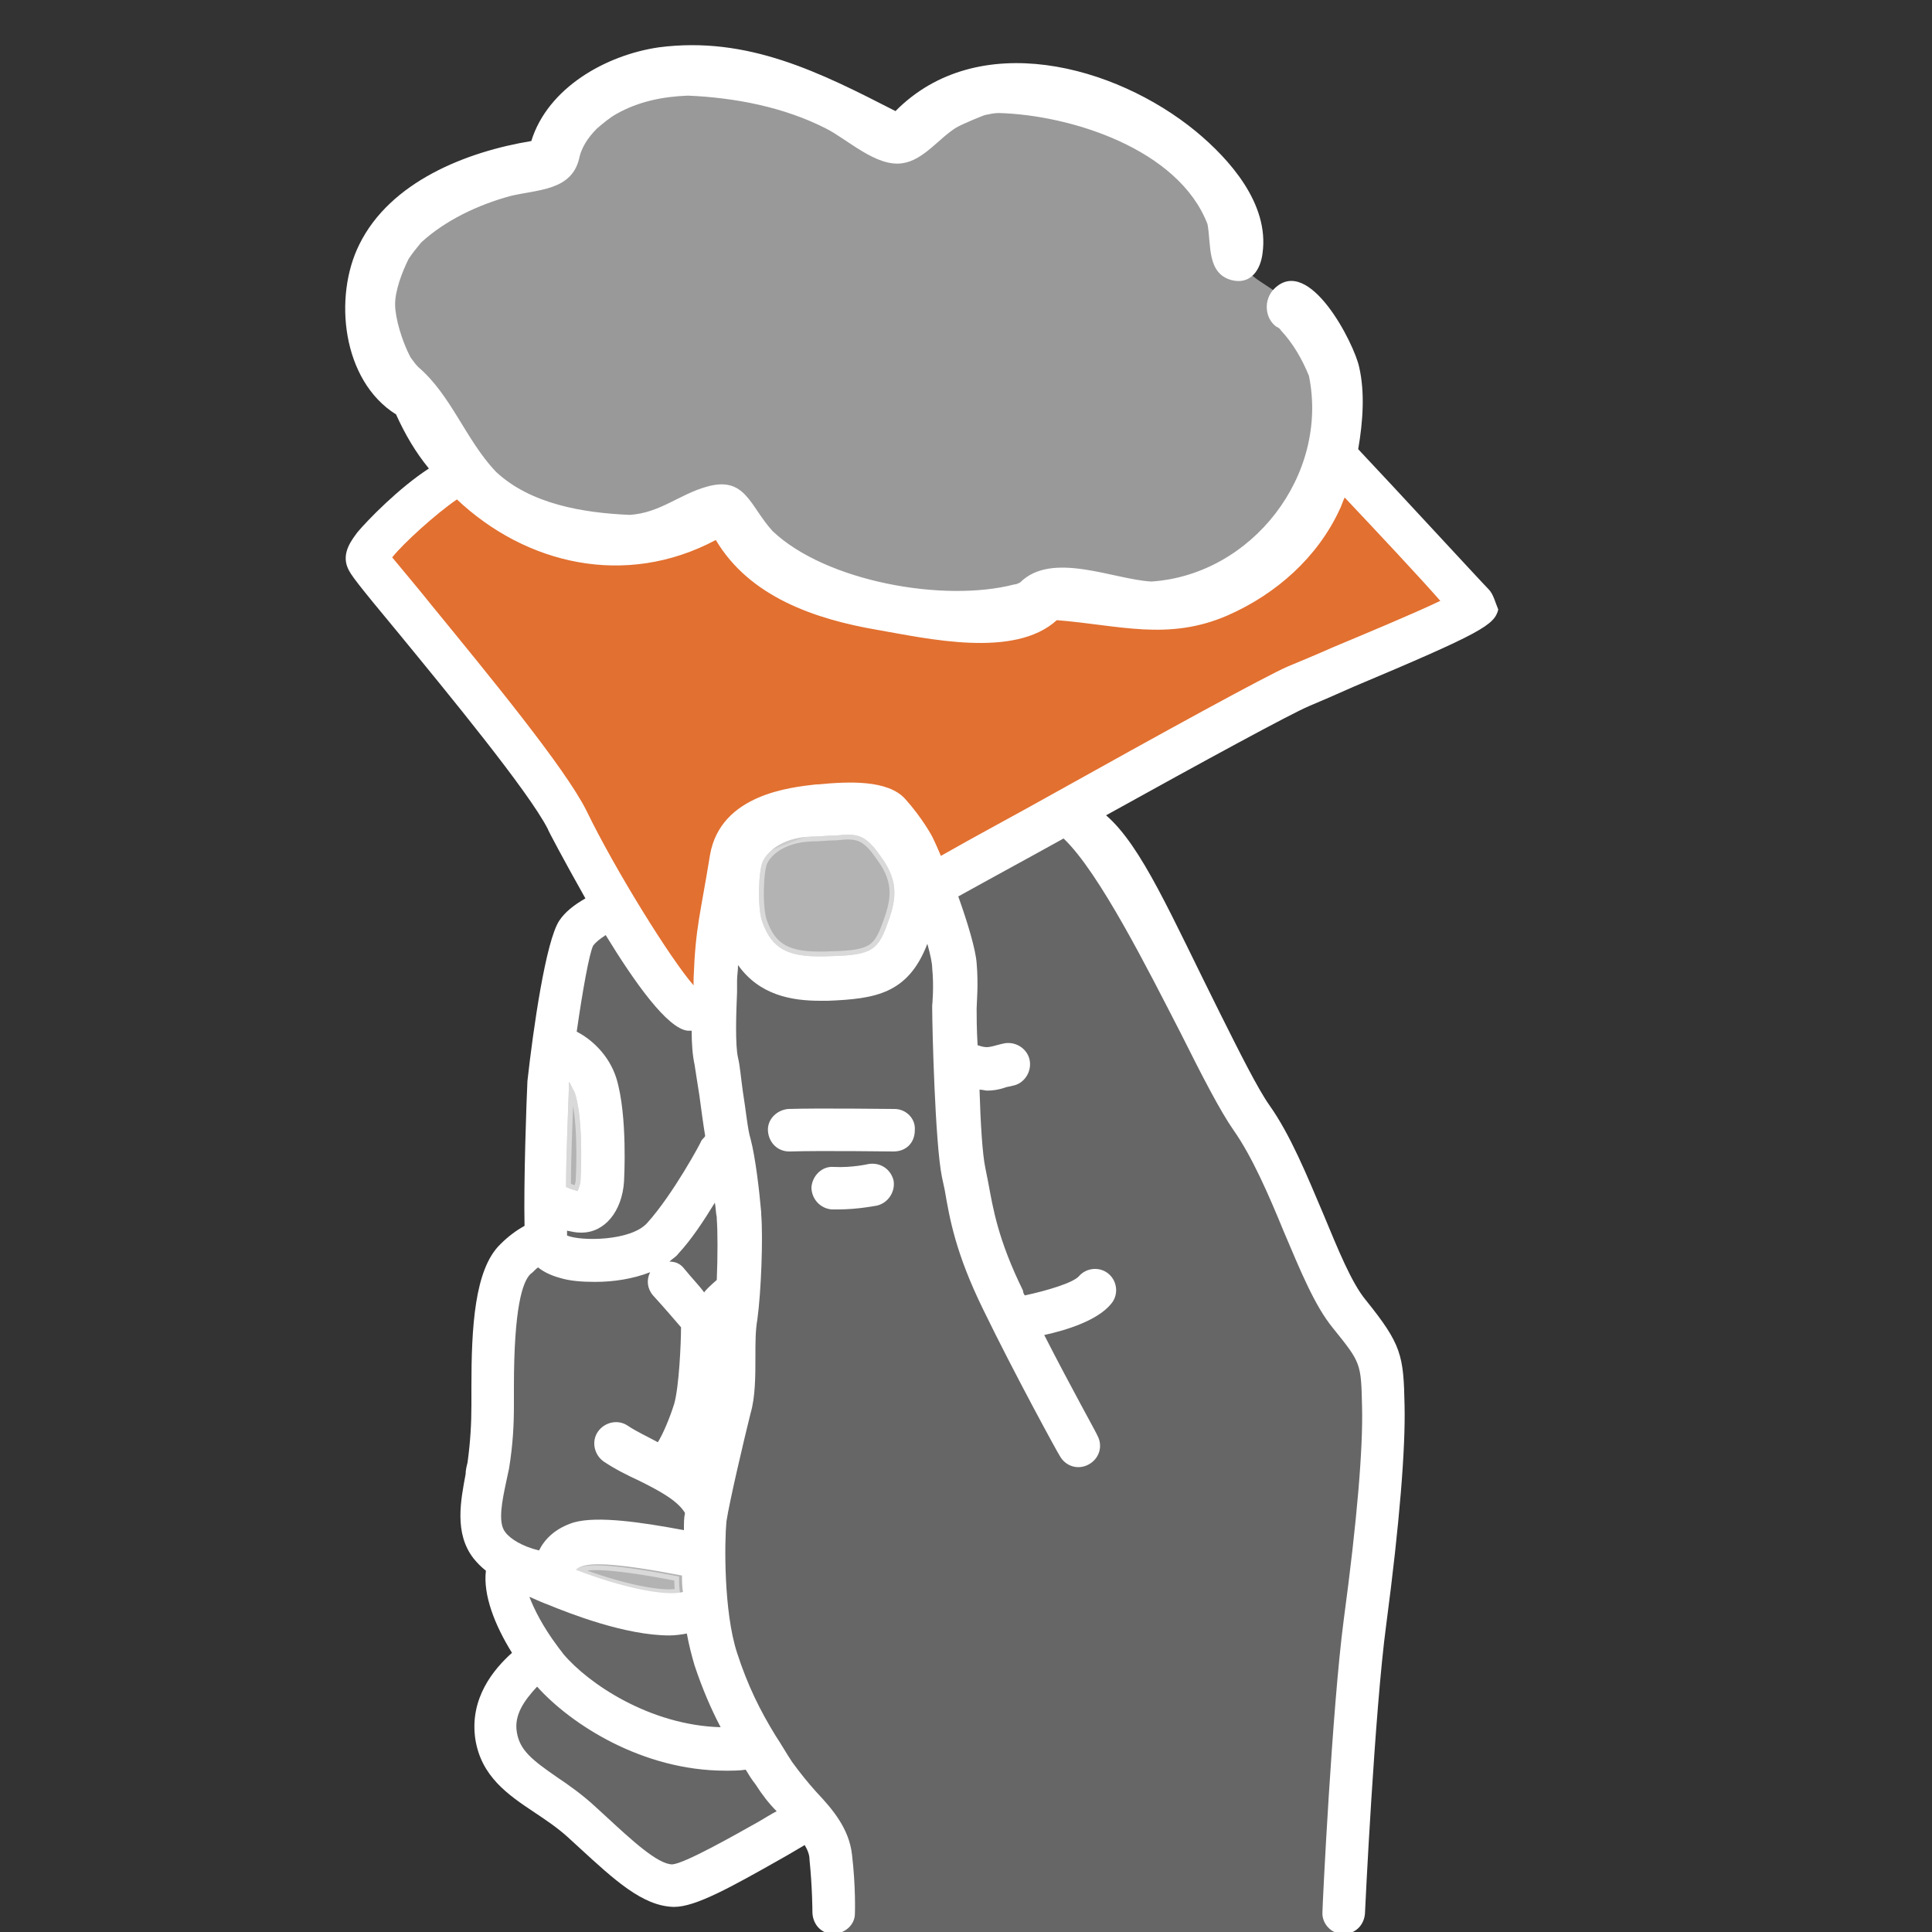 <?xml version="1.0" encoding="utf-8"?>
<!-- Generator: Adobe Illustrator 21.0.2, SVG Export Plug-In . SVG Version: 6.00 Build 0)  -->
<svg version="1.1" xmlns="http://www.w3.org/2000/svg" xmlns:xlink="http://www.w3.org/1999/xlink" x="0px" y="0px"
	 viewBox="0 0 200 200" style="enable-background:new 0 0 200 200;" xml:space="preserve">
<rect x="0" y="0" width="200" height="200" fill="#333333" stroke="none"/>
<style type="text/css">
	.st0{fill:none;stroke:#E52828;stroke-width:2.5;stroke-linecap:round;stroke-linejoin:round;stroke-miterlimit:10;}
	.st1{fill:#FFFFFF;}
	.st2{opacity:0.5;fill:#FFFFFF;stroke:#FFFFFF;stroke-miterlimit:10;}
	.st3{opacity:0.25;fill:#FFFFFF;}
	.st4{opacity:0.64;}
	.st5{clip-path:url(#SVGID_2_);fill:#FFFFFF;}
	.st6{clip-path:url(#SVGID_4_);fill:#FFFFFF;}
	.st7{clip-path:url(#SVGID_6_);fill:#FFFFFF;}
	.st8{opacity:0.46;}
	.st9{clip-path:url(#SVGID_8_);fill:#FFFFFF;}
	.st10{clip-path:url(#SVGID_10_);fill:#FFFFFF;}
	.st11{opacity:0.86;}
	.st12{clip-path:url(#SVGID_12_);fill:#FFFFFF;}
	.st13{fill:#353535;}
	.st14{fill:#2EBF00;stroke:#FFFFFF;stroke-width:2.5;stroke-linecap:round;stroke-linejoin:round;stroke-miterlimit:10;}
	.st15{fill:#E27030;}
	.st16{opacity:0.5;fill:#FFFFFF;}
	.st17{fill:#E5772E;stroke:#AF5625;stroke-width:15;stroke-linecap:round;stroke-linejoin:round;}
	.st18{fill:none;stroke:#E28D5D;stroke-width:15;stroke-linecap:round;stroke-linejoin:round;}
	.st19{fill:#5181C2;stroke:#4775BA;stroke-width:15;stroke-linecap:round;stroke-linejoin:round;}
	.st20{fill:none;stroke:#6492CC;stroke-width:15;stroke-linecap:round;stroke-linejoin:round;}
	.st21{fill:#E5772E;stroke:#AF5625;stroke-width:13;stroke-linecap:round;stroke-linejoin:round;}
	.st22{fill:none;stroke:#E28D5D;stroke-width:13;stroke-linecap:round;stroke-linejoin:round;}
	.st23{fill:#5181C2;stroke:#4775BA;stroke-width:13;stroke-linecap:round;stroke-linejoin:round;}
	.st24{fill:none;stroke:#6492CC;stroke-width:13;stroke-linecap:round;stroke-linejoin:round;}
</style>
<g id="Layer_2">
</g>
<g id="Layer_1">
	<polygon class="st3" points="114.8,88.4 96.6,81.4 59.4,96.1 56,112 56,128.4 50.9,134.7 48.7,158.8 52.9,163.5 53.8,173.1 
		51.1,180.6 68.4,195.7 84,187.8 85.6,192.7 85.9,200.2 138.8,200.2 141.1,163.5 142.1,139.9 134.8,128.6 	"/>
	<path class="st15" d="M73.8,103.2c-1.4,0.7-2.1,1.8-2.3,1.7c-1.9-0.2-9.8-13.4-12.9-19.7C55.5,78.9,38.5,59.6,38,58.3
		C37.4,57,47.8,47.5,48.8,50c2.2,5.8,11.4,6.4,17.5,6.5c6.1,0.1,5.5-3.6,7.7-3.6c2.2,0,1.3,1.9,4.7,5.5c3.4,3.6,17,5.8,22.7,6.2
		c5.7,0.3,5.2-2.1,7.8-2.8s8.3,1.2,13.5,1.4c5.2,0.2,7.8-3.7,11.9-6.9c4.1-3.2,3.2-9.3,3.2-9.3s13.9,14.9,14.7,15.8
		c0.8,0.9-13,6.3-18.3,8.6c-2.9,1.3-21.1,11.4-37.1,20.2h-0.6c0,0-2.4-6.3-3.7-8.3s-5.9-1.7-9.6-1.3c-3.7,0.4-6.3,2-7.4,5.7
		c-1.1,3.6-1.7,14.8-1.7,14.8L73.8,103.2z"/>
	<g>
		<path class="st1" d="M154.1,61c-0.7-0.7-10-10.8-13.5-14.5c0.5-2.9,0.7-5.9,0.1-8.5c-0.5-2.4-5.2-11.7-8.8-8.1c0,0,0,0,0,0
			c-1.1,1.1-1,3,0.2,3.9c0.2,0.1,0.4,0.2,0.5,0.4c1.3,1.4,2.2,3,2.9,4.7c2.1,10.3-5.9,20.6-16.3,21.3c-3.9-0.2-10.3-3.2-13.6,0.1
			c-0.2,0.1-0.4,0.2-0.6,0.2C97.7,62.4,85.5,60.2,80,55c-2.4-2.6-2.8-5.8-6.9-4.6c-2.8,0.8-4.8,2.7-7.9,2.9
			c-4.8-0.2-10.3-1.1-13.9-4.5c-3.1-3.3-4.6-7.9-8-10.8c-0.3-0.3-0.5-0.6-0.8-1c-0.9-1.7-1.6-4.1-1.6-5.5c0-1.4,0.7-3.3,1.4-4.7
			c0.4-0.6,0.8-1.1,1.3-1.7c2.5-2.3,5.9-3.9,9.2-4.8c2.8-0.7,6.5-0.5,7.2-4.1c0.1-0.4,0.3-0.9,0.6-1.4c0.3-0.5,0.7-1,1.2-1.5
			c0.7-0.6,1.3-1.1,2-1.5c2.3-1.3,4.8-1.8,7.4-1.9c4.9,0.2,10,1.2,14.3,3.4c2.2,1.1,5.2,4,7.9,3.6c2.2-0.3,3.8-2.6,5.6-3.7
			c0.7-0.4,2.9-1.3,3-1.3c0.5-0.1,0.9-0.2,1.4-0.2c7.4,0.2,18.6,3.7,21.6,11.5c0.4,2.1-0.1,5.1,2.5,5.8c2,0.5,3-1.1,3.2-2.8
			c0.7-5.1-3.4-9.7-6.9-12.6c-8.4-6.9-22.6-10.7-31.1-2.1c-7.8-4-15.3-7.8-24.5-6.6C62.7,5.7,56.7,9.1,55,14.6
			c-6.7,1.1-14.6,4.2-17.8,10.7c-2.7,5.4-1.8,14.1,3.8,17.6c0.9,2,2,3.9,3.4,5.6c-3.1,2-6.4,5.4-7.4,6.6c-0.5,0.7-1.7,2.1-1,3.7
			c0.3,0.7,0.9,1.5,5.3,6.8c5,6.1,13.4,16.3,15.4,20.2c0,0.1,1.7,3.3,3.9,7.2c-1.2,0.7-2.1,1.4-2.7,2.3c-1.4,2.1-2.7,11.2-3.3,16.6
			c-0.1,2-0.4,10.5-0.3,15c-0.9,0.5-1.7,1.1-2.5,1.9c-2.7,2.6-3,8.7-3,14.8c0,0.4,0,0.8,0,1.1l0,0.8c0,1.8-0.1,3.7-0.4,5.9
			c-0.1,0.4-0.2,0.8-0.2,1.2c-0.5,2.7-1.2,6.1,0.8,8.7c0.4,0.5,0.8,0.9,1.3,1.3c-0.3,2.5,0.9,5.6,2.7,8.5c-1.9,1.7-4.4,4.7-3.8,8.9
			c0.6,3.9,3.4,5.8,6.1,7.6c1.2,0.8,2.4,1.6,3.5,2.6l1.2,1.1c3.6,3.3,6.5,6,9.7,6.1c0,0,0.1,0,0.1,0c2.2,0,5.8-2,11.1-5
			c0.9-0.5,1.7-1,2.4-1.4c0.3,0.5,0.5,1,0.5,1.5c0.3,3,0.3,5.4,0.3,5.4c0,1.2,0.8,2.2,2,2.3c0,0,0,0,0.1,0c1.2,0,2.3-0.9,2.3-2.1
			c0-0.1,0.1-2.7-0.3-6.1c-0.3-2.7-2-4.7-3.7-6.5c-0.9-1-1.7-2-2.5-3.1c-0.6-0.9-1.1-1.8-1.7-2.7c0,0,0,0,0,0
			c-1.6-2.6-2.9-5.2-4-8.6c-1.4-4.3-1.3-11.5-1.1-13.6c0.3-2,1.8-8.4,2.5-11.2c0.5-1.7,0.5-3.9,0.5-5.9c0-1.4,0-2.7,0.2-3.8
			c0.4-2.9,0.6-8.5,0.4-10.9l0-0.2c-0.2-2.3-0.6-5.7-1.1-7.6c-0.3-0.9-0.5-3.1-0.8-4.9c-0.2-1.4-0.3-2.7-0.5-3.5
			c-0.3-1.3-0.2-4.5-0.1-6.8l0-1.2c0-0.5,0.1-1,0.1-1.6c2.2,3.1,5.5,3.7,8.5,3.7c0.3,0,0.6,0,0.8,0c4.9-0.2,8.3-0.7,10.3-5.9
			c0.3,1.1,0.5,2,0.5,2.5c0.2,2,0,3.9,0,3.9c0,0.1,0,0.2,0,0.2c0,2.1,0.3,14,1,17.5c0.1,0.5,0.2,0.9,0.3,1.4c0.5,2.9,1.1,6.5,4,12.4
			c3.2,6.6,7.8,15,7.9,15.1c0.6,1.1,1.9,1.5,3,0.9c1.1-0.6,1.5-1.9,0.9-3c0-0.1-2.8-5.1-5.5-10.4c2.3-0.5,5.5-1.5,6.9-3.2
			c0.8-0.9,0.7-2.3-0.2-3.1c-0.9-0.8-2.3-0.7-3.1,0.2c-0.6,0.7-3.3,1.5-5.6,2c-0.1-0.1-0.2-0.3-0.2-0.5c-2.6-5.3-3.1-8.5-3.6-11.2
			c-0.1-0.5-0.2-1-0.3-1.5c-0.3-1.4-0.5-4.7-0.6-8.1c0.3,0,0.6,0.1,0.8,0.1c0.6,0,1.2-0.1,1.8-0.3c0.2-0.1,0.5-0.1,0.8-0.2
			c1.2-0.2,2-1.4,1.8-2.6c-0.2-1.2-1.4-2-2.6-1.8c-0.5,0.1-0.8,0.2-1.2,0.3c-0.5,0.1-0.7,0.2-1.6-0.1c-0.1-1.7-0.1-3-0.1-3.8
			c0-0.5,0.2-2.5,0-4.7c-0.1-1.4-0.9-4.1-1.9-6.9c3.6-2,7.3-4,10.9-6c3.7,3.5,8.8,13.7,12.1,20.1c2.2,4.4,4.1,8.1,5.5,10.1
			c1.9,2.7,3.6,6.6,5.2,10.5c1.7,4,3.2,7.7,5.1,10c2.9,3.6,2.9,3.6,3,8.2c0.1,4.2-0.5,11.6-1.9,22c-1.2,9.1-2.2,29.5-2.2,30.2
			c-0.1,1.2,0.9,2.3,2.1,2.3c0,0,0.1,0,0.1,0c1.2,0,2.1-0.9,2.2-2.1c0-0.2,1-21,2.2-29.9c1.4-10.6,2-18.3,1.9-22.7
			c-0.1-5.2-0.3-6.3-4-10.9c-1.5-1.8-2.9-5.3-4.4-8.9c-1.7-4-3.4-8.2-5.6-11.3c-1.2-1.7-3.1-5.5-5.1-9.5
			c-5.1-10.2-8.1-17.3-11.8-20.5c10.1-5.6,19.1-10.5,21-11.3c1.2-0.5,2.8-1.2,4.6-2c13.3-5.6,14.6-6.4,15-8
			C154.8,62.4,154.6,61.5,154.1,61z M61.4,97.9c0.3-0.4,0.7-0.7,1.3-1.1c3,4.9,6.4,9.7,8.5,9.9c0.1,0,0.2,0,0.3,0c0,0,0,0,0.1,0
			c0,1.4,0.1,2.6,0.3,3.5c0.1,0.7,0.3,1.9,0.5,3.2c0.2,1.5,0.4,3,0.6,4.2c-0.1,0.2-0.3,0.3-0.4,0.5c0,0.1-2.9,5.5-5.6,8.5
			c-1.7,1.9-6.9,1.9-8.3,1.3c0-0.1,0-0.3,0-0.5c0.5,0.1,0.9,0.2,1.4,0.2c0,0,0,0,0.1,0c2.4,0,4.2-2.2,4.4-5.3
			c0-0.1,0.4-6.8-0.8-10.7c-0.8-2.5-2.7-4.1-4.1-4.8C60.3,102.6,61,98.7,61.4,97.9z M69.3,169.3c0.6,0,1.3-0.1,1.8-0.2
			c0.2,1.1,0.5,2.3,0.8,3.3c0.8,2.4,1.7,4.5,2.7,6.4c-7.3-0.2-13.7-4.5-16.3-7.6c-0.2-0.3-0.4-0.5-0.6-0.8c-1.5-2-2.4-3.8-2.9-5.1
			c0.9,0.4,1.6,0.7,1.9,0.8C58.9,167,64.7,169.3,69.3,169.3z M59.6,162.5c0.1-0.1,0.4-0.3,0.8-0.4c1-0.3,3.5-0.3,10.2,1
			c0,0.6,0,1.1,0.1,1.7C68.9,165.3,64.2,164.3,59.6,162.5z M70.8,131.3c-0.4-0.5-0.9-0.7-1.5-0.7c0.3-0.3,0.7-0.5,0.9-0.8
			c1.4-1.5,2.7-3.5,3.8-5.3c0.1,0.5,0.1,1.1,0.2,1.5l0,0.2c0.1,1.2,0.1,3.9,0,6.3c-0.7,0.6-1.3,1.2-1.3,1.3c0,0,0,0,0,0
			C72.4,133.1,71.7,132.4,70.8,131.3z M58.9,112.3c0-0.1,0-0.2,0-0.3c0.2,0.3,0.4,0.7,0.6,1.1c0.8,2.4,0.7,7.2,0.6,9
			c0,0.5-0.2,0.9-0.3,1.2c-0.3-0.1-0.8-0.2-1.1-0.4c0,0-0.1,0-0.1,0C58.6,119.6,58.8,115.5,58.9,112.3z M52.3,158.6
			c-0.8-1-0.3-3.3,0.1-5.2c0.1-0.5,0.2-0.9,0.3-1.4c0.4-2.5,0.5-4.5,0.5-6.5l0-0.7c0-0.3,0-0.7,0-1.2c0-8.3,0.9-10.9,1.7-11.7
			c0.3-0.2,0.5-0.5,0.8-0.7c0.5,0.4,1.2,0.8,2.3,1.1c1,0.3,2.2,0.4,3.6,0.4c1.9,0,3.9-0.3,5.7-1c-0.4,0.8-0.3,1.7,0.3,2.4
			c1.1,1.2,2.3,2.6,2.9,3.3c0,1.6-0.2,6.1-0.7,7.9c-0.5,1.6-1.2,3.2-1.7,4c-1.1-0.6-2.2-1.1-3.1-1.7c-1-0.7-2.4-0.4-3.1,0.6
			c-0.7,1-0.4,2.4,0.6,3.1c1.2,0.8,2.4,1.4,3.7,2c2,1,3.9,2,4.7,3.3c0,0,0,0.1,0,0.1c-0.1,0.4-0.1,1-0.1,1.7
			c-4.3-0.8-8.9-1.5-11.4-0.8c-1.9,0.6-3,1.7-3.6,2.9C54.1,160.1,52.8,159.3,52.3,158.6z M75.1,183.3c0.7,0,1.4,0,2.1-0.1
			c0.3,0.5,0.6,1,1,1.5c0.7,1.1,1.4,2,2.2,2.8c-0.6,0.3-1.2,0.7-1.9,1.1c-2.5,1.4-7.6,4.3-8.9,4.4c-1.5,0-4.2-2.5-6.8-4.9l-1.2-1.1
			c-1.3-1.2-2.7-2.2-3.9-3c-2.6-1.8-3.9-2.8-4.2-4.7c-0.3-1.8,0.8-3.3,2.1-4.7C59.1,178.5,66.5,183.3,75.1,183.3z M91.8,95.8
			C91.8,95.8,91.8,95.8,91.8,95.8c-1,2.8-1.9,3.1-6.4,3.2c-3.9,0.1-5.5-0.8-6.5-3.6C78.4,94,78.5,90,79,89.1
			c0.3-0.6,1.6-2.4,5.1-2.5c0.8,0,1.5-0.1,2.1-0.1c0.6,0,1.1-0.1,1.5-0.1c1.4,0,2.2,0.4,3.5,2.3C93.2,91.4,92.7,93.4,91.8,95.8z
			 M138,67c-1.8,0.8-3.5,1.5-4.7,2c-2.3,1-12.7,6.7-24.7,13.4c-3.2,1.8-7.7,4.2-11.2,6.2c-0.3-0.7-0.6-1.4-0.9-2c0,0-1-1.9-2.8-3.9
			c-1.8-2-5.9-1.8-9-1.5l-0.2,0c-2.6,0.3-9.9,1-11,7.3c-1,6.2-1.5,7.4-1.7,12.8l0,0.7c-2.3-2.6-8.1-11.9-11.1-18.1
			c-2.2-4.4-10.1-14-15.9-21.1c-1.6-2-3.3-4-4.2-5.1c1.1-1.4,4.5-4.5,6.7-6c7.1,6.7,17.4,9.2,26.8,4.2c3.5,5.9,10.3,8.2,16.7,9.3
			c5.2,0.9,14.2,3,18.6-1c6.4,0.5,11.5,2.2,17.7-0.5c5-2.2,9.3-6,11.6-11c0.2-0.4,0.3-0.8,0.5-1.2c3.3,3.5,7.9,8.4,9.9,10.7
			C146.4,63.5,141.1,65.7,138,67z"/>
		<path class="st1" d="M92.6,114.8c-0.3,0-7.9-0.1-11,0c-1.2,0.1-2.2,1.1-2.1,2.3c0.1,1.2,1,2.1,2.2,2.1c0,0,0.1,0,0.1,0
			c3-0.1,10.7,0,10.7,0c1.3,0,2.2-0.9,2.2-2.2C94.8,115.8,93.8,114.8,92.6,114.8z"/>
		<path class="st1" d="M89.9,120.5c0,0-1.7,0.4-3.6,0.3c-1.2-0.1-2.2,0.9-2.3,2.1c0,1.2,0.9,2.2,2.1,2.3c0.2,0,0.4,0,0.6,0
			c2.2,0,4-0.4,4.1-0.4c1.2-0.3,1.9-1.5,1.7-2.6C92.2,121,91.1,120.3,89.9,120.5z"/>
	</g>
	<path class="st2" d="M91.8,95.8C91.8,95.8,91.8,95.8,91.8,95.8c-1,2.8-1.9,3.1-6.4,3.2c-3.9,0.1-5.5-0.8-6.5-3.6
		C78.4,94,78.5,90,79,89.1c0.3-0.6,1.6-2.4,5.1-2.5c0.8,0,1.5-0.1,2.1-0.1c0.6,0,1.1-0.1,1.5-0.1c1.4,0,2.2,0.4,3.5,2.3
		C93.2,91.4,92.7,93.4,91.8,95.8z"/>
	<path class="st2" d="M59.5,113.1c0.8,2.4,0.7,7.2,0.6,9c0,0.5-0.2,0.9-0.3,1.2c-0.3-0.1-0.8-0.2-1.1-0.4c0,0-0.1,0-0.1,0
		c0-3.3,0.2-7.4,0.3-10.5c0-0.1,0-0.2,0-0.3C59.1,112.3,59.3,112.6,59.5,113.1z"/>
	<path class="st2" d="M70.3,163.2c0,0.6,0,1.1,0.1,1.7c-1.7,0.5-6.4-0.5-11-2.3c0.1-0.1,0.4-0.3,0.8-0.4
		C61.1,161.9,63.6,161.9,70.3,163.2z"/>
	<path class="st16" d="M93,14.2l-9.4-4.6L66.5,8.1l-8.7,4.7l-1.8,4.3l-13.8,5.5l-3.4,8.8l3.6,10.4l8.2,9.2l12.3,4.9l11.5-3.1
		l5.4,4.4l14,6.1l15-1.9l13.7,1.1l13.3-9.9l3-12.8l-4.6-8.1c0,0-0.9-0.7-3.8-2.6s-2.9-4.8-2.9-4.8l-4.4-9.4l-16.1-5.8l-10.4,2.1
		L93,14.2z"/>
</g>
</svg>
